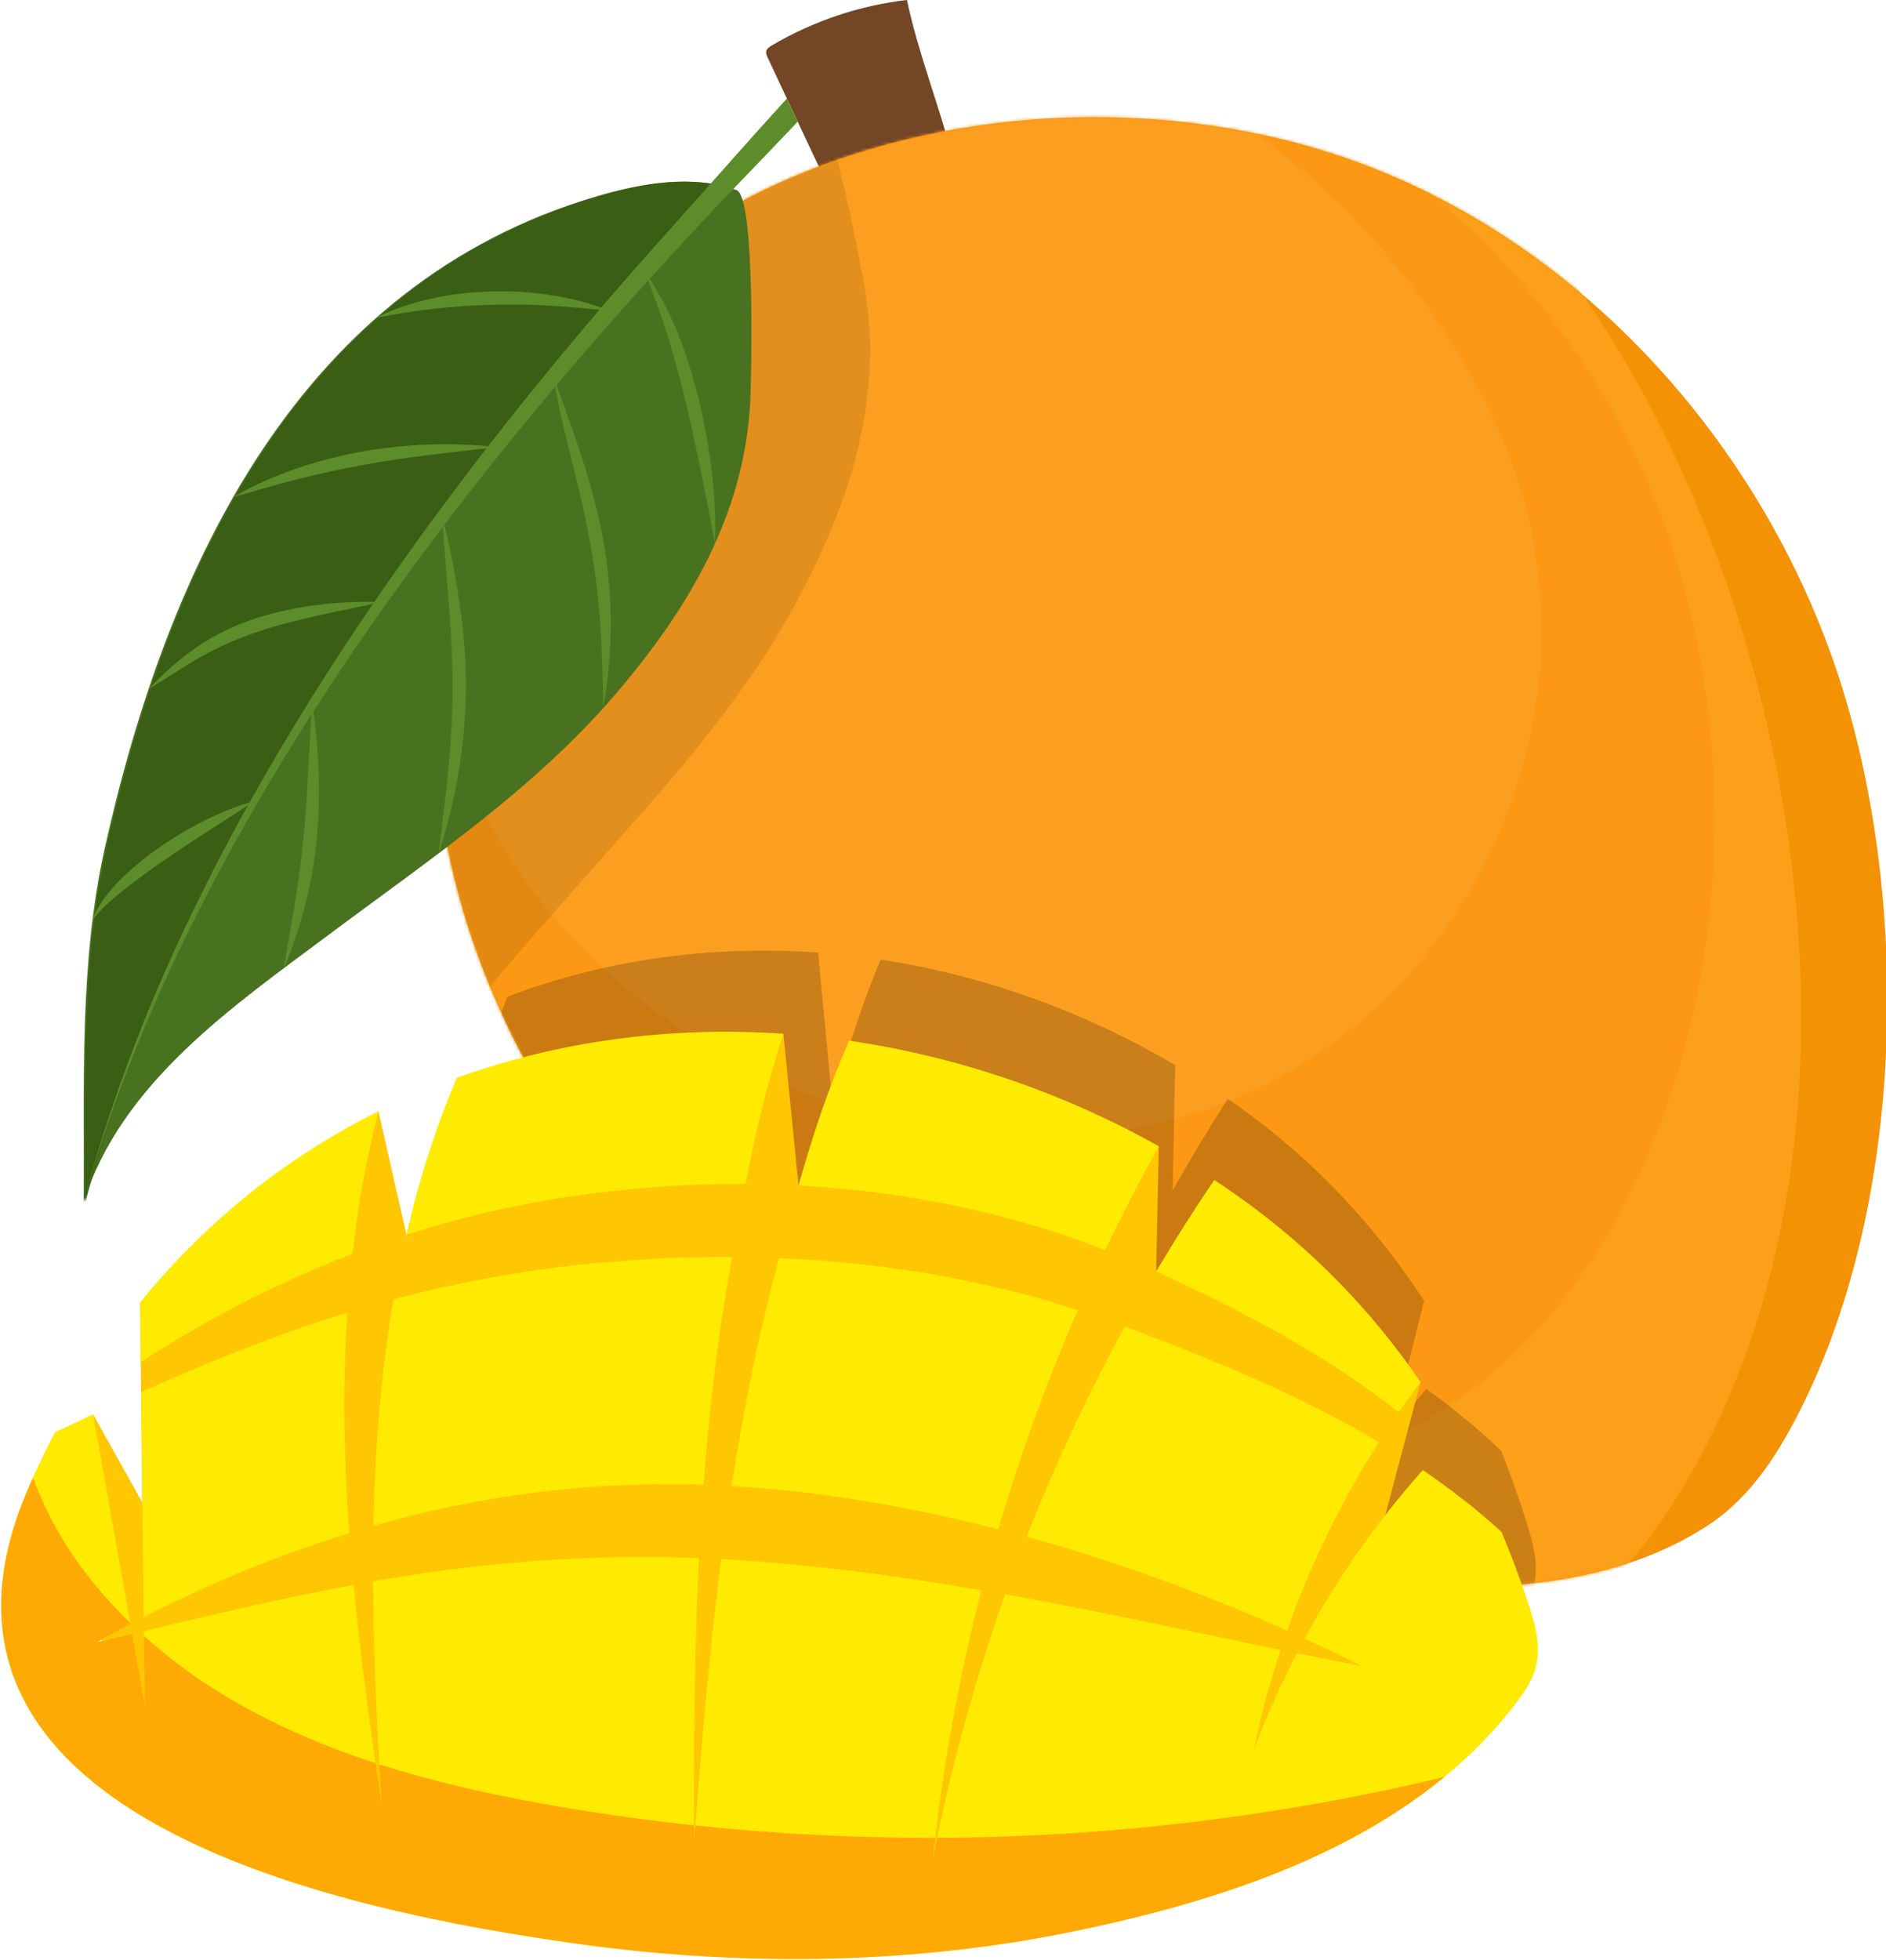 <svg width="620" height="644" viewBox="0 0 620 644" fill="none" xmlns="http://www.w3.org/2000/svg">
<g style="mix-blend-mode:luminosity" clip-path="url(#clip0_190_12)">
<path d="M298.202 0.289C298.18 0.187 298.158 0.083 298.136 -0.018C282.515 1.815 267.287 6.937 253.736 14.921C252.937 15.391 252.07 15.971 251.887 16.88C251.746 17.579 252.055 18.283 252.359 18.929C260.204 35.693 268.083 52.438 275.996 69.166C276.956 71.194 278.156 73.433 280.314 74.046C281.556 74.399 282.879 74.128 284.141 73.854C296.722 71.132 320.048 71.737 313.284 52.154C308.729 34.618 302.076 18.166 298.202 0.289Z" fill="#734626"/>
<path d="M561.51 501.219C572.924 493.78 581.327 482.492 587.953 470.589C626.534 401.303 628.745 298.342 605.061 224.238C578.796 142.062 512.971 71.437 429.94 48.02C347.813 24.862 246.251 43.542 188.334 109.418C114.438 193.466 136.923 319.398 207.052 397.546C247.486 442.603 301.059 474.522 357.797 495.638C415.663 517.177 505.07 538 561.51 501.219Z" fill="#F49206"/>
<mask id="mask0_190_12" style="mask-type:luminance" maskUnits="userSpaceOnUse" x="142" y="38" width="479" height="484">
<path d="M561.51 501.219C572.924 493.78 581.327 482.492 587.953 470.589C626.534 401.303 628.745 298.342 605.061 224.238C578.796 142.062 512.971 71.437 429.94 48.02C347.813 24.862 246.251 43.542 188.334 109.418C114.438 193.466 136.923 319.398 207.052 397.546C247.486 442.603 301.059 474.522 357.797 495.638C415.663 517.177 505.07 538 561.51 501.219Z" fill="white"/>
</mask>
<g mask="url(#mask0_190_12)">
<path d="M303.666 -17.517C259.972 -15.236 216.527 -1.919 179.098 21.831C74.39 88.269 47.775 236.285 97.343 344.871C145.701 450.799 254.702 524.74 366.114 548.399C418.136 559.447 477.448 562.054 519.098 529.321C533.481 518.016 544.711 503.171 553.99 487.438C585.119 434.644 595.085 371.392 591.375 310.188C581.924 154.319 483.089 -26.888 303.666 -17.517Z" fill="#FCA01A"/>
<path opacity="0.46" d="M426.785 483.681C207.465 538.567 -24.578 229.016 188.621 60.231C231.464 26.311 285.802 7.364 339.242 10.437C433.18 15.842 517.805 85.56 548.781 176.78C572.394 246.32 568.256 331.269 533.143 397.422C507.767 445.228 470.034 472.856 426.785 483.681Z" fill="#FD8D0D"/>
<path opacity="0.33" d="M388.123 367.204C306.891 389.999 209.377 350.992 165.573 278.305C105.594 178.777 177.15 19.131 292.932 6.331C376.758 -2.936 463.634 70.268 494.746 146.278C531.244 235.455 480.327 341.33 388.123 367.204Z" fill="#FCAF3F"/>
</g>
<mask id="mask1_190_12" style="mask-type:luminance" maskUnits="userSpaceOnUse" x="142" y="38" width="479" height="484">
<path d="M561.51 501.219C572.924 493.78 581.327 482.492 587.953 470.589C626.534 401.303 628.745 298.342 605.061 224.238C578.796 142.062 512.971 71.437 429.94 48.02C347.813 24.862 246.251 43.542 188.334 109.418C114.438 193.466 136.923 319.398 207.052 397.546C247.486 442.603 301.059 474.522 357.797 495.638C415.663 517.177 505.07 538 561.51 501.219Z" fill="white"/>
</mask>
<g mask="url(#mask1_190_12)">
<path opacity="0.1" d="M261.554 198.338C241.841 234.893 212.693 264.902 185.559 295.909C159.599 325.575 129.022 357.664 125.055 398.649C117.107 360.196 107.195 322.341 107.566 283.251C108.468 188.448 131.433 88.863 220.833 40.373C234.603 32.903 250.005 26.695 265.546 28.67C272.164 29.51 283.38 88.792 284.509 95.973C290.278 132.665 278.827 166.304 261.554 198.338Z" fill="black"/>
</g>
<mask id="mask2_190_12" style="mask-type:luminance" maskUnits="userSpaceOnUse" x="142" y="38" width="479" height="484">
<path d="M561.51 501.219C572.924 493.78 581.327 482.492 587.953 470.589C626.534 401.303 628.745 298.342 605.061 224.238C578.796 142.062 512.971 71.437 429.94 48.02C347.813 24.862 246.251 43.542 188.334 109.418C114.438 193.466 136.923 319.398 207.052 397.546C247.486 442.603 301.059 474.522 357.797 495.638C415.663 517.177 505.07 538 561.51 501.219Z" fill="white"/>
</mask>
<g mask="url(#mask2_190_12)">
<path opacity="0.2" d="M501.836 500.222C499.321 492.196 496.53 484.409 493.515 476.818C491.626 474.91 489.628 473.125 487.622 471.358C485.58 469.516 483.539 467.69 481.371 466.011C477.289 462.66 473.12 459.457 468.869 456.395C464.801 461.198 460.892 466.172 457.116 471.277V471.27L468.17 427.475C451.947 402.569 431.755 381.076 407.035 363.439C405.912 362.638 404.778 361.859 403.647 361.076C397.322 370.902 391.253 380.928 385.482 391.162L386.332 349.995C355.902 332.083 322.918 320.426 289.526 315.321C289.34 315.76 289.135 316.186 288.952 316.627C284.28 327.964 280.287 339.771 276.76 351.848C275.692 355.515 274.671 359.208 273.669 362.914L268.944 313.014C234.062 310.517 199.221 315.224 166.83 327.494C161.948 339.579 157.843 352.107 154.481 364.912C153.252 369.587 152.136 374.303 151.095 379.044L142.335 338.487C114.38 353.106 88.943 373.97 67.796 401.342L68.52 467.085L53.109 438.043C49.129 440.009 45.156 442.001 41.185 444.013C38.761 448.895 36.471 453.858 34.336 458.903L34.334 458.91C33.495 460.893 32.672 462.885 31.887 464.897C21.32 491.876 22.617 513.928 31.523 531.982C33.749 536.495 36.451 540.759 39.562 544.787C40.34 545.796 41.143 546.786 41.971 547.766C43.625 549.722 45.381 551.619 47.223 553.461C49.989 556.223 52.956 558.862 56.096 561.376C57.763 562.711 59.491 564.004 61.251 565.272C62.809 566.395 64.388 567.5 66.012 568.573C67.165 569.334 68.335 570.081 69.519 570.818C78.663 576.496 88.716 581.427 99.188 585.729C100.928 586.443 102.678 587.149 104.44 587.829C109.935 589.951 115.523 591.905 121.137 593.71C122.854 594.261 124.572 594.793 126.291 595.318C134.413 597.793 142.549 599.964 150.497 601.868C151.874 602.196 153.243 602.518 154.607 602.834C158.425 603.714 162.187 604.53 165.879 605.294C172.945 606.756 179.733 608.02 186.089 609.114C188.081 609.456 190.029 609.785 191.93 610.096C195.504 610.681 198.914 611.214 202.117 611.7C224.499 615.084 247.376 616.946 270.316 617.054C280.148 617.1 289.991 616.824 299.815 616.209C306.362 615.799 312.901 615.236 319.421 614.519C332.459 613.083 345.419 611.02 358.221 608.289C360.462 607.811 362.719 607.31 364.982 606.798C365.447 606.692 365.911 606.589 366.376 606.48C368.622 605.964 370.876 605.433 373.138 604.879C373.446 604.804 373.757 604.724 374.069 604.647C376.261 604.107 378.458 603.546 380.66 602.966C380.892 602.905 381.123 602.847 381.355 602.785C383.704 602.161 386.058 601.51 388.412 600.84C388.743 600.745 389.074 600.65 389.405 600.553C394.264 599.152 399.124 597.643 403.962 596.015C404.163 595.947 404.364 595.881 404.564 595.812C407.031 594.976 409.49 594.109 411.941 593.207C411.994 593.187 412.049 593.167 412.102 593.147C417.116 591.299 422.087 589.305 426.993 587.154C427.09 587.112 427.185 587.07 427.282 587.026C432.216 584.855 437.078 582.521 441.843 580.011C449.046 576.214 456.019 572.003 462.67 567.324C462.706 567.3 462.739 567.275 462.772 567.251C475.931 557.984 487.832 546.885 497.688 533.451C500.613 529.462 503.413 525.145 504.43 520.122C505.771 513.513 503.85 506.65 501.836 500.222ZM55.873 512.567C55.341 512.699 54.814 512.831 54.282 512.964C54.803 512.657 55.332 512.37 55.853 512.066L55.873 512.567Z" fill="black"/>
</g>
<path d="M202.806 227.559C175.897 259.195 141.128 282.462 108.122 307.123C76.541 330.718 39.941 355.719 27.51 394.974C27.762 355.708 25.968 316.62 34.488 278.467C55.154 185.941 98.394 93.339 195.947 64.573C210.974 60.141 227.33 57.284 242.119 62.46C248.417 64.663 247.012 124.98 246.617 132.238C244.603 169.327 226.386 199.836 202.806 227.559Z" fill="#487220"/>
<path d="M35.024 278.474C55.69 185.945 98.93 93.346 196.483 64.58C209.968 60.603 224.519 57.916 238.051 61.139C183.102 119.772 66.371 251.499 28.046 394.981C28.296 355.715 26.502 316.627 35.024 278.474Z" fill="#3A5E14"/>
<path d="M262.237 39.996C249.699 53.263 239.794 63.184 227.5 76.459C215.181 89.675 203.086 103.097 191.288 116.776C167.688 144.131 145.26 172.511 124.4 202.023C113.974 216.781 104.036 231.883 94.546 247.261C89.757 254.927 85.25 262.758 80.704 270.57C76.336 278.48 71.908 286.362 67.823 294.425C51.161 326.503 37.312 360.113 27.51 394.979C36.745 359.961 50.071 326.059 66.254 293.633C70.221 285.482 74.531 277.508 78.784 269.502C83.216 261.596 87.613 253.665 92.29 245.9C101.561 230.319 111.29 215.005 121.51 200.024C141.964 170.069 164.018 141.214 187.269 113.37C198.892 99.446 210.818 85.773 222.968 72.308C235.06 58.822 246.548 45.639 258.666 32.399L262.237 39.996Z" fill="#5D8D2A"/>
<path d="M211.872 89.124C216.399 95.488 219.957 102.534 222.933 109.778C225.819 117.063 228.086 124.572 229.97 132.16C231.713 139.78 233.123 147.47 233.994 155.224C234.879 162.972 235.39 170.772 235.066 178.579C232.073 163.283 229.231 148.158 225.68 133.184C223.91 125.699 221.87 118.302 219.699 110.925C217.378 103.595 214.797 96.37 211.872 89.124Z" fill="#5D8D2A"/>
<path d="M181.924 123.802C185.149 132.514 188.308 141.183 191.167 150.01C194.054 158.823 196.503 167.836 198.226 177.029C199.883 186.228 200.798 195.581 200.761 204.915C200.761 214.246 199.945 223.549 198.305 232.688C198.114 223.394 197.961 214.191 197.319 205.038C196.66 195.892 195.585 186.808 193.889 177.821C192.29 168.816 190.068 159.912 187.869 150.949C185.647 142 183.384 132.984 181.924 123.802Z" fill="#5D8D2A"/>
<path d="M145.434 169.861C147.733 178.902 149.555 188.03 150.92 197.262C152.306 206.488 153.124 215.839 153.175 225.23C153.155 234.616 152.392 244.005 150.821 253.226C149.284 262.454 147.08 271.536 144.214 280.411C145.286 271.141 146.528 261.962 147.409 252.778C148.267 243.595 148.823 234.422 148.767 225.239C148.805 216.055 148.189 206.865 147.514 197.641C146.802 188.423 145.931 179.177 145.434 169.861Z" fill="#5D8D2A"/>
<path d="M102.625 231.638C103.822 238.884 104.486 246.184 104.756 253.515C105.053 260.845 104.835 268.213 104.162 275.55C103.41 282.881 102.199 290.174 100.344 297.293C98.526 304.418 96.216 311.393 93.317 318.144C94.451 310.884 95.81 303.739 96.973 296.591C98.118 289.442 99.113 282.301 99.774 275.12C100.52 267.948 100.919 260.733 101.325 253.486C101.707 246.237 101.998 238.957 102.625 231.638Z" fill="#5D8D2A"/>
<path d="M200.428 102.091C193.907 101.48 187.507 100.836 181.103 100.452C174.701 100.079 168.31 99.953 161.931 100.147C155.549 100.271 149.178 100.754 142.811 101.438C136.438 102.142 130.111 103.178 123.69 104.434C129.516 101.438 135.832 99.402 142.253 98.041C148.679 96.635 155.247 95.943 161.823 95.74C168.399 95.627 174.992 95.954 181.474 97.041C187.953 98.085 194.337 99.704 200.428 102.091Z" fill="#5D8D2A"/>
<path d="M163.133 146.923L141.128 149.486C133.846 150.426 126.597 151.439 119.412 152.791C112.212 154.061 105.08 155.659 97.97 157.432C90.862 159.23 83.805 161.288 76.653 163.353C83.084 159.598 89.933 156.59 96.979 154.136C104.019 151.652 111.285 149.826 118.622 148.454C125.977 147.161 133.405 146.316 140.852 146.069C148.293 145.791 155.745 146.007 163.133 146.923Z" fill="#5D8D2A"/>
<path d="M125.157 197.845C118.351 199.464 111.539 200.646 104.833 202.186C98.131 203.719 91.48 205.308 85.056 207.494C78.603 209.592 72.422 212.332 66.453 215.601C60.514 218.934 54.796 222.834 48.825 226.476C53.632 221.416 58.816 216.702 64.637 212.676C70.466 208.663 76.956 205.57 83.66 203.311C90.392 201.114 97.302 199.667 104.248 198.807C111.186 197.884 118.179 197.644 125.157 197.845Z" fill="#5D8D2A"/>
<path d="M83.596 263.202C78.945 266.381 74.26 269.325 69.614 272.308C64.979 275.304 60.36 278.291 55.849 281.412C51.295 284.474 46.85 287.677 42.507 291.002C38.207 294.394 33.932 297.781 30.435 302.173C32.359 296.801 36.259 292.358 40.239 288.412C44.269 284.43 48.743 280.971 53.367 277.768C58.041 274.64 62.868 271.748 67.931 269.319C72.972 266.859 78.175 264.724 83.596 263.202Z" fill="#5D8D2A"/>
<path d="M257.528 339.684L262.498 389.581L380.956 376.663L380.06 417.829L467.001 454.14L455.377 497.935L452.752 571.594L323.525 620.783L157.227 611.553L34.673 569.527L30.59 464.713L46.795 493.755L46.034 428.012L124.407 365.156L133.617 405.714L257.528 339.684Z" fill="#FFC701"/>
<path d="M119.494 387.553C118.011 395.68 116.831 403.829 115.9 411.987C97.516 419.055 79.784 427.559 62.93 437.363C57.278 440.614 51.73 444.016 46.259 447.526L46.034 428.011C68.268 400.639 95.014 379.773 124.407 365.156C122.512 372.586 120.862 380.06 119.494 387.553Z" fill="#FFEB01"/>
<path d="M459.822 464.053C459.803 464.038 459.783 464.02 459.763 464.005C441.358 449.527 421.008 437.707 400.252 427.405C395.061 424.804 389.828 422.351 384.598 419.887L380.06 417.827C386.129 407.593 392.508 397.567 399.157 387.741C400.346 388.524 401.54 389.301 402.72 390.102C428.711 407.739 449.94 429.232 466.999 454.137C464.548 457.409 462.139 460.702 459.822 464.053Z" fill="#FFEB01"/>
<path d="M114.155 431.358C113.599 439.796 113.291 448.232 113.207 456.648C113.057 472.447 113.677 488.15 114.806 503.779C91.396 510.993 68.838 520.322 47.23 531.398L46.374 457.458C68.679 447.436 91.193 438.418 114.155 431.358Z" fill="#FFEB01"/>
<path d="M347.563 507.836C344.232 506.852 340.877 505.923 337.522 504.999C346.849 481.249 357.629 458.146 369.807 435.885L376.72 438.514C381.995 440.535 387.276 442.547 392.475 444.687C413.393 453.041 433.778 462.335 453.052 473.742C453.132 473.788 453.209 473.839 453.286 473.885C440.831 493.472 430.714 514.295 423.108 535.803C398.61 524.859 373.407 515.543 347.563 507.836Z" fill="#FFEB01"/>
<path d="M248.212 373.883C247.087 378.946 246.057 384.006 245.062 389.062C228.265 388.97 211.486 390.02 194.88 392.142C183.256 393.578 171.611 395.747 160.155 398.339C151.21 400.476 142.348 402.914 133.615 405.716C134.711 400.975 135.884 396.258 137.175 391.584C140.709 378.778 145.026 366.25 150.16 354.166C184.216 341.894 220.851 337.188 257.526 339.686C253.815 351.022 250.764 362.454 248.212 373.883Z" fill="#FFEB01"/>
<path d="M8.274 491.564C11.208 484.438 14.499 477.483 18.053 470.679C22.227 468.668 26.407 466.676 30.59 464.71L42.888 533.617C39.171 535.573 35.478 537.57 31.821 539.626C35.712 538.71 39.593 537.788 43.468 536.866L47.558 559.789L47.283 535.962C70.415 530.458 93.317 525.037 116.236 520.813C118.534 544.977 121.881 568.977 125.441 592.872C123.988 568.467 122.783 544 122.659 519.628C126.999 518.874 131.34 518.166 135.686 517.515C167.031 512.673 198.433 510.767 229.792 512.013C229.525 517.374 229.291 522.732 229.103 528.088C228.164 553.883 228.097 579.645 228.175 605.389C230.112 579.715 232.192 554.055 235.132 528.538C235.748 523.134 236.421 517.74 237.116 512.351C237.828 512.39 238.541 512.406 239.255 512.45C267.062 514.098 294.844 517.78 322.629 522.556C315.113 551.706 309.755 581.315 306.662 611.071C312.389 581.372 320.394 552.229 330.44 523.91C334.66 524.667 338.881 525.446 343.101 526.246C368.968 531.084 394.814 536.815 420.957 542.167C417.392 553.021 414.425 564.02 412.155 575.116C416.254 564.167 421.025 553.541 426.351 543.255C433.441 544.689 440.546 546.096 447.687 547.435C441.473 544.318 435.192 541.344 428.881 538.446C439.741 518.386 452.843 499.781 467.737 483.055C472.207 486.117 476.59 489.32 480.883 492.671C483.162 494.35 485.308 496.176 487.457 498.016C489.564 499.783 491.666 501.57 493.651 503.476C496.824 511.067 499.755 518.854 502.4 526.882C504.518 533.31 506.539 540.173 505.131 546.782C504.064 551.803 501.119 556.122 498.044 560.111C463.169 605.323 404.068 624.261 351.4 634.947C297.562 645.869 241.058 646.094 187.269 638.357C119 628.543 -36.17 599.481 8.274 491.564Z" fill="#FFEB01"/>
<path d="M231.285 487.887C197.778 486.746 164.055 490.551 131.852 498.895C128.81 499.682 125.799 500.556 122.783 501.414C123.072 486.642 123.835 471.924 125.28 457.294C126.284 447.129 127.638 437.021 129.353 427.005C130.191 426.783 131.027 426.544 131.865 426.328C137.263 424.954 142.653 423.584 148.101 422.483C153.506 421.199 158.986 420.288 164.424 419.227C175.394 417.506 186.285 415.808 197.397 414.939C208.464 413.981 219.543 413.2 230.628 413.138C233.968 413.019 237.308 413.028 240.645 413.055C238.468 425.474 236.434 438.121 234.941 450.691C233.412 463.08 232.218 475.482 231.285 487.887Z" fill="#FFEB01"/>
<path d="M363.299 410.782C354.036 407.18 344.614 403.957 335.029 401.336C312.267 394.957 288.818 391.156 265.297 389.719C264.364 389.662 263.431 389.631 262.498 389.581C263.552 385.874 264.627 382.182 265.747 378.515C269.456 366.437 273.651 354.631 278.566 343.294C278.76 342.853 278.974 342.427 279.171 341.988C314.279 347.091 348.96 358.749 380.956 376.662C374.717 387.869 368.812 399.241 363.299 410.782Z" fill="#FFEB01"/>
<path d="M240.694 488.324C240.636 488.32 240.579 488.318 240.522 488.315C242.379 476.359 244.464 464.455 246.875 452.638C249.377 440.088 252.361 427.807 255.571 415.365C255.736 414.717 255.908 414.072 256.076 413.424C258.659 413.53 261.243 413.653 263.819 413.85C269.347 414.083 274.84 414.668 280.347 415.131C285.824 415.804 291.326 416.358 296.772 417.24C307.719 418.707 318.528 420.957 329.26 423.477C337.729 425.402 346.046 427.869 354.305 430.529C344.084 454.016 335.355 478.077 328.162 502.52C299.653 495.196 270.393 490.107 240.694 488.324Z" fill="#FFEB01"/>
<path d="M351.395 634.952C393.68 626.373 440.098 612.459 474.81 583.918C420.269 596.991 364.203 603.688 308.113 603.902C307.622 606.291 307.121 608.678 306.658 611.076C306.907 608.685 307.194 606.298 307.472 603.909C281.134 603.986 254.792 602.625 228.603 599.841C228.461 601.692 228.311 603.543 228.172 605.394C228.166 603.527 228.17 601.661 228.166 599.795C213.231 598.198 198.343 596.148 183.536 593.616C163.72 590.225 143.855 585.906 124.698 579.758C124.938 584.13 125.177 588.504 125.437 592.875C124.766 588.379 124.118 583.876 123.467 579.372C103.739 572.948 84.789 564.547 67.468 553.138C60.362 548.459 53.614 543.222 47.296 537.513L47.554 559.791L43.464 536.869C39.588 537.791 35.708 538.713 31.816 539.628C35.474 537.572 39.167 535.576 42.884 533.619L42.831 533.324C39.202 529.79 35.725 526.101 32.452 522.238C22.509 510.494 15.657 498.517 10.846 485.575C9.964 487.56 9.099 489.557 8.27 491.568C-36.177 599.484 118.993 628.548 187.26 638.367C241.055 646.101 297.558 645.876 351.395 634.952Z" fill="#FFA904"/>
</g>
<defs>
<clipPath id="clip0_190_12">
<rect width="620" height="644" fill="white"/>
</clipPath>
</defs>
</svg>
